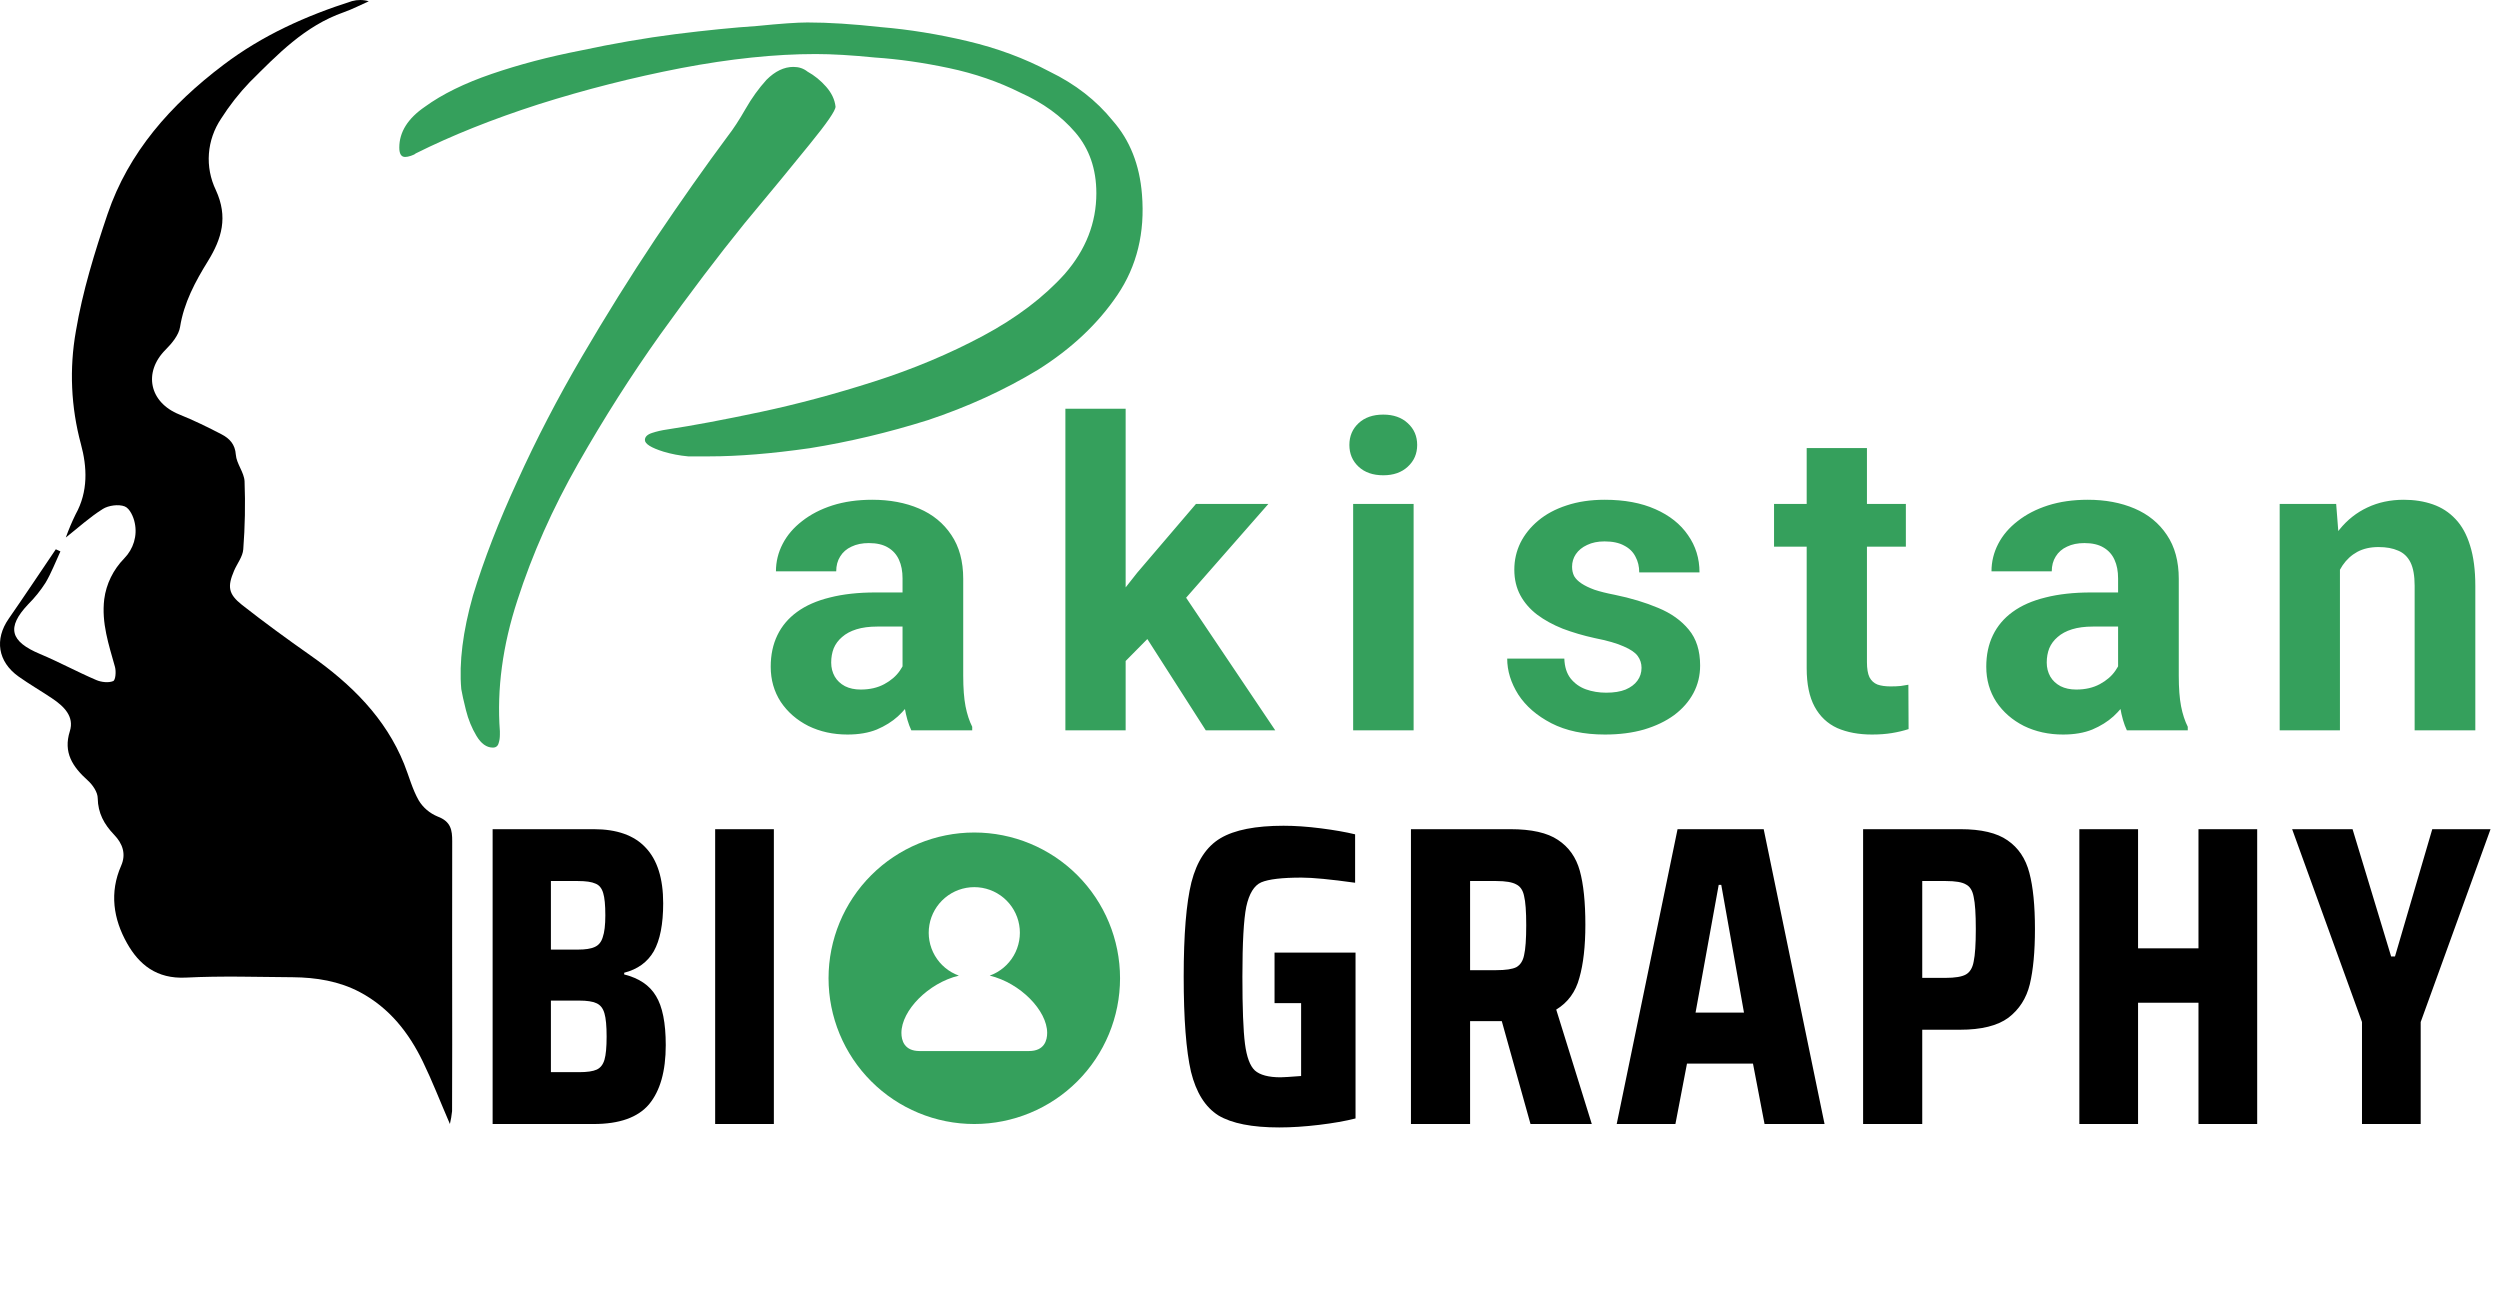 <svg width="1012" height="531" viewBox="0 0 1012 531" fill="none" xmlns="http://www.w3.org/2000/svg">
<path d="M365.349 274.979V234.152C365.349 231.216 364.869 228.703 363.909 226.614C362.949 224.468 361.452 222.802 359.419 221.616C357.443 220.43 354.874 219.838 351.711 219.838C349.001 219.838 346.657 220.318 344.681 221.278C342.705 222.181 341.18 223.508 340.107 225.259C339.034 226.953 338.498 228.957 338.498 231.272H314.103C314.103 227.376 315.007 223.677 316.814 220.176C318.621 216.675 321.247 213.598 324.691 210.944C328.136 208.233 332.23 206.116 336.973 204.591C341.773 203.066 347.137 202.304 353.067 202.304C360.182 202.304 366.506 203.49 372.04 205.862C377.574 208.233 381.922 211.791 385.084 216.534C388.303 221.278 389.912 227.207 389.912 234.322V273.539C389.912 278.565 390.223 282.687 390.844 285.906C391.465 289.068 392.369 291.835 393.554 294.206V295.646H368.906C367.72 293.162 366.817 290.056 366.196 286.329C365.631 282.546 365.349 278.762 365.349 274.979ZM368.567 239.827L368.737 253.634H355.1C351.881 253.634 349.086 254.001 346.714 254.735C344.342 255.469 342.394 256.514 340.869 257.869C339.345 259.168 338.215 260.692 337.481 262.443C336.804 264.193 336.465 266.113 336.465 268.203C336.465 270.292 336.945 272.184 337.905 273.878C338.865 275.515 340.248 276.814 342.055 277.774C343.862 278.678 345.98 279.129 348.408 279.129C352.078 279.129 355.269 278.395 357.979 276.927C360.69 275.459 362.779 273.652 364.247 271.506C365.772 269.36 366.563 267.327 366.619 265.408L373.056 275.741C372.153 278.056 370.911 280.456 369.33 282.941C367.805 285.426 365.857 287.769 363.485 289.971C361.113 292.117 358.262 293.896 354.93 295.308C351.598 296.663 347.646 297.34 343.072 297.34C337.255 297.34 331.976 296.183 327.232 293.868C322.545 291.496 318.819 288.249 316.052 284.127C313.341 279.948 311.986 275.205 311.986 269.897C311.986 265.097 312.889 260.834 314.696 257.107C316.503 253.38 319.157 250.246 322.658 247.705C326.216 245.107 330.649 243.159 335.957 241.86C341.265 240.505 347.42 239.827 354.422 239.827H368.567ZM455.662 165.459V295.646H431.267V165.459H455.662ZM513.429 203.998L473.619 249.399L452.274 270.998L443.38 253.38L460.32 231.865L484.122 203.998H513.429ZM488.103 295.646L460.998 253.295L477.854 238.557L516.224 295.646H488.103ZM572.233 203.998V295.646H547.754V203.998H572.233ZM546.229 180.112C546.229 176.555 547.472 173.618 549.956 171.303C552.441 168.988 555.772 167.83 559.951 167.83C564.073 167.83 567.377 168.988 569.861 171.303C572.402 173.618 573.673 176.555 573.673 180.112C573.673 183.67 572.402 186.606 569.861 188.921C567.377 191.236 564.073 192.394 559.951 192.394C555.772 192.394 552.441 191.236 549.956 188.921C547.472 186.606 546.229 183.67 546.229 180.112ZM664.494 270.32C664.494 268.57 663.986 266.989 662.97 265.577C661.953 264.165 660.062 262.866 657.295 261.681C654.584 260.438 650.66 259.309 645.521 258.293C640.891 257.276 636.571 256.006 632.561 254.481C628.609 252.9 625.164 251.008 622.228 248.806C619.348 246.604 617.089 244.006 615.452 241.013C613.814 237.964 612.995 234.491 612.995 230.595C612.995 226.755 613.814 223.141 615.452 219.753C617.146 216.365 619.546 213.372 622.651 210.774C625.814 208.12 629.653 206.059 634.171 204.591C638.745 203.066 643.883 202.304 649.587 202.304C657.549 202.304 664.381 203.575 670.085 206.116C675.845 208.657 680.249 212.158 683.298 216.619C686.404 221.023 687.957 226.049 687.957 231.696H663.563C663.563 229.324 663.054 227.207 662.038 225.343C661.078 223.423 659.553 221.927 657.464 220.854C655.431 219.725 652.777 219.16 649.502 219.16C646.792 219.16 644.448 219.64 642.472 220.6C640.495 221.503 638.971 222.746 637.898 224.327C636.881 225.851 636.373 227.546 636.373 229.409C636.373 230.821 636.655 232.091 637.22 233.221C637.841 234.293 638.829 235.282 640.185 236.185C641.54 237.089 643.29 237.936 645.436 238.726C647.639 239.46 650.349 240.138 653.568 240.759C660.175 242.114 666.075 243.893 671.271 246.095C676.466 248.241 680.588 251.178 683.637 254.904C686.686 258.575 688.211 263.403 688.211 269.389C688.211 273.454 687.308 277.181 685.501 280.569C683.694 283.957 681.096 286.922 677.708 289.463C674.32 291.948 670.254 293.896 665.511 295.308C660.824 296.663 655.544 297.34 649.671 297.34C641.145 297.34 633.917 295.816 627.988 292.767C622.115 289.717 617.654 285.849 614.605 281.162C611.612 276.419 610.115 271.563 610.115 266.593H633.239C633.352 269.925 634.199 272.607 635.78 274.64C637.418 276.673 639.479 278.141 641.963 279.045C644.505 279.948 647.243 280.4 650.18 280.4C653.342 280.4 655.968 279.976 658.057 279.129C660.146 278.226 661.727 277.04 662.8 275.572C663.93 274.047 664.494 272.297 664.494 270.32ZM771.494 203.998V221.278H718.131V203.998H771.494ZM731.345 181.383H755.739V268.033C755.739 270.687 756.078 272.72 756.756 274.132C757.49 275.544 758.563 276.532 759.975 277.097C761.386 277.605 763.165 277.859 765.311 277.859C766.835 277.859 768.191 277.802 769.377 277.689C770.619 277.52 771.663 277.351 772.511 277.181L772.595 295.138C770.506 295.816 768.247 296.352 765.819 296.748C763.391 297.143 760.709 297.34 757.772 297.34C752.408 297.34 747.721 296.465 743.712 294.715C739.759 292.908 736.71 290.028 734.564 286.075C732.418 282.122 731.345 276.927 731.345 270.49V181.383ZM857.403 274.979V234.152C857.403 231.216 856.923 228.703 855.963 226.614C855.003 224.468 853.507 222.802 851.474 221.616C849.497 220.43 846.928 219.838 843.766 219.838C841.055 219.838 838.712 220.318 836.735 221.278C834.759 222.181 833.234 223.508 832.161 225.259C831.089 226.953 830.552 228.957 830.552 231.272H806.158C806.158 227.376 807.061 223.677 808.868 220.176C810.675 216.675 813.301 213.598 816.746 210.944C820.19 208.233 824.284 206.116 829.027 204.591C833.827 203.066 839.192 202.304 845.121 202.304C852.236 202.304 858.56 203.49 864.094 205.862C869.628 208.233 873.976 211.791 877.139 216.534C880.357 221.278 881.967 227.207 881.967 234.322V273.539C881.967 278.565 882.277 282.687 882.898 285.906C883.519 289.068 884.423 291.835 885.609 294.206V295.646H860.96C859.775 293.162 858.871 290.056 858.25 286.329C857.685 282.546 857.403 278.762 857.403 274.979ZM860.622 239.827L860.791 253.634H847.154C843.935 253.634 841.14 254.001 838.768 254.735C836.397 255.469 834.448 256.514 832.924 257.869C831.399 259.168 830.27 260.692 829.536 262.443C828.858 264.193 828.519 266.113 828.519 268.203C828.519 270.292 828.999 272.184 829.959 273.878C830.919 275.515 832.303 276.814 834.11 277.774C835.917 278.678 838.034 279.129 840.462 279.129C844.133 279.129 847.323 278.395 850.034 276.927C852.744 275.459 854.834 273.652 856.302 271.506C857.826 269.36 858.617 267.327 858.673 265.408L865.111 275.741C864.207 278.056 862.965 280.456 861.384 282.941C859.859 285.426 857.911 287.769 855.539 289.971C853.168 292.117 850.316 293.896 846.984 295.308C843.653 296.663 839.7 297.34 835.126 297.34C829.31 297.34 824.03 296.183 819.287 293.868C814.6 291.496 810.873 288.249 808.106 284.127C805.395 279.948 804.04 275.205 804.04 269.897C804.04 265.097 804.944 260.834 806.751 257.107C808.558 253.38 811.212 250.246 814.713 247.705C818.27 245.107 822.703 243.159 828.011 241.86C833.319 240.505 839.474 239.827 846.476 239.827H860.622ZM947.208 223.564V295.646H922.814V203.998H945.683L947.208 223.564ZM943.65 246.604H937.044C937.044 239.827 937.919 233.729 939.669 228.308C941.42 222.83 943.876 218.172 947.039 214.332C950.201 210.436 953.956 207.471 958.304 205.438C962.708 203.349 967.621 202.304 973.042 202.304C977.334 202.304 981.258 202.925 984.816 204.168C988.373 205.41 991.423 207.386 993.964 210.097C996.561 212.807 998.538 216.393 999.893 220.854C1001.3 225.315 1002.01 230.764 1002.01 237.202V295.646H977.447V237.117C977.447 233.051 976.882 229.889 975.753 227.63C974.623 225.371 972.957 223.79 970.755 222.887C968.609 221.927 965.955 221.447 962.793 221.447C959.518 221.447 956.666 222.096 954.238 223.395C951.867 224.694 949.89 226.501 948.309 228.816C946.784 231.075 945.627 233.729 944.836 236.778C944.046 239.827 943.65 243.103 943.65 246.604Z" fill="#35A05C"/>
<path d="M199.415 335.652H240.354C249.721 335.652 256.718 338.138 261.344 343.111C266.085 348.084 268.456 355.601 268.456 365.662C268.456 374.105 267.184 380.581 264.64 385.091C262.096 389.486 258.106 392.377 252.67 393.765V394.459C258.684 395.962 262.963 398.853 265.507 403.132C268.167 407.411 269.497 414.061 269.497 423.081C269.497 433.605 267.242 441.585 262.732 447.02C258.221 452.34 250.762 455 240.354 455H199.415V335.652ZM233.935 384.397C236.942 384.397 239.197 384.05 240.701 383.357C242.32 382.663 243.419 381.333 243.997 379.367C244.691 377.401 245.038 374.452 245.038 370.52C245.038 366.356 244.749 363.35 244.17 361.499C243.592 359.533 242.551 358.261 241.048 357.683C239.544 356.989 237.174 356.642 233.935 356.642H223.007V384.397H233.935ZM234.456 434.01C237.694 434.01 240.065 433.663 241.568 432.969C243.072 432.275 244.112 430.945 244.691 428.979C245.269 427.013 245.558 423.891 245.558 419.612C245.558 415.333 245.269 412.211 244.691 410.245C244.112 408.163 243.014 406.775 241.395 406.081C239.891 405.387 237.578 405.04 234.456 405.04H223.007V434.01H234.456ZM289.495 455V335.652H313.26V455H289.495Z" fill="black"/>
<path d="M515.935 406.081V385.612H548.721V452.745C544.674 453.786 539.759 454.653 533.976 455.347C528.194 456.041 522.817 456.388 517.844 456.388C506.857 456.388 498.646 454.769 493.211 451.531C487.891 448.177 484.19 442.279 482.109 433.837C480.143 425.279 479.16 412.442 479.16 395.326C479.16 378.326 480.2 365.605 482.282 357.162C484.479 348.605 488.411 342.649 494.078 339.295C499.745 335.941 508.245 334.264 519.578 334.264C524.204 334.264 529.235 334.611 534.67 335.305C540.106 335.999 544.732 336.808 548.548 337.734V357.336C538.602 355.948 531.374 355.254 526.864 355.254C519 355.254 513.565 355.89 510.558 357.162C507.667 358.435 505.643 361.73 504.486 367.05C503.446 372.254 502.925 381.68 502.925 395.326C502.925 408.047 503.272 417.126 503.966 422.561C504.66 427.881 505.99 431.466 507.956 433.316C510.037 435.166 513.507 436.092 518.364 436.092C519.405 436.092 522.18 435.918 526.691 435.571V406.081H515.935ZM619.55 455L607.928 413.367H595.091V455H571.152V335.652H611.397C619.955 335.652 626.374 337.098 630.653 339.989C635.047 342.88 637.996 347.043 639.5 352.479C641.003 357.914 641.755 365.2 641.755 374.336C641.755 383.01 640.945 390.18 639.326 395.846C637.823 401.513 634.7 405.792 629.959 408.683L644.357 455H619.55ZM605.673 392.724C609.489 392.724 612.207 392.319 613.826 391.51C615.445 390.584 616.486 388.965 616.948 386.652C617.527 384.224 617.816 380.176 617.816 374.509C617.816 368.958 617.527 365.026 616.948 362.713C616.486 360.401 615.445 358.839 613.826 358.03C612.207 357.105 609.489 356.642 605.673 356.642H595.091V392.724H605.673ZM714.29 455L709.606 430.541H682.892L678.208 455H654.443L679.075 335.652H713.943L738.576 455H714.29ZM696.769 358.203H695.729L686.361 409.898H705.963L696.769 358.203ZM754.184 335.652H793.562C802.004 335.652 808.365 337.155 812.644 340.162C817.039 343.169 819.988 347.564 821.491 353.346C822.994 359.013 823.746 366.588 823.746 376.071C823.746 385.207 823.052 392.666 821.664 398.448C820.277 404.115 817.385 408.625 812.991 411.979C808.596 415.217 802.062 416.836 793.389 416.836H778.123V455H754.184V335.652ZM787.491 395.846C791.423 395.846 794.198 395.384 795.817 394.459C797.436 393.533 798.477 391.799 798.94 389.255C799.518 386.595 799.807 382.2 799.807 376.071C799.807 369.941 799.518 365.605 798.94 363.06C798.477 360.516 797.436 358.839 795.817 358.03C794.314 357.105 791.596 356.642 787.664 356.642H778.123V395.846H787.491ZM889.944 455V405.908H865.485V455H841.719V335.652H865.485V383.877H889.944V335.652H913.71V455H889.944ZM956.133 455V413.714L927.857 335.652H952.316L967.929 387.173H969.49L984.582 335.652H1008.17L979.898 413.714V455H956.133Z" fill="black"/>
<g clip-path="url(#clip0_212_24)">
<path d="M394.394 455C378.747 455 363.74 448.784 352.675 437.719C341.61 426.655 335.394 411.648 335.394 396C335.394 380.352 341.61 365.345 352.675 354.281C363.74 343.216 378.747 337 394.394 337C410.042 337 425.049 343.216 436.114 354.281C447.178 365.345 453.394 380.352 453.394 396C453.394 411.648 447.178 426.655 436.114 437.719C425.049 448.784 410.042 455 394.394 455ZM400.641 394.931C404.728 393.46 408.166 390.594 410.349 386.838C412.531 383.082 413.319 378.677 412.572 374.397C411.826 370.118 409.593 366.239 406.268 363.444C402.943 360.648 398.738 359.116 394.394 359.116C390.05 359.116 385.845 360.648 382.52 363.444C379.195 366.239 376.963 370.118 376.216 374.397C375.47 378.677 376.257 383.082 378.44 386.838C380.622 390.594 384.06 393.46 388.148 394.931C375.743 397.925 364.894 409.091 364.894 418.125C364.894 421.038 365.964 425.463 372.269 425.463H416.519C422.825 425.463 423.894 421.038 423.894 418.125C423.894 409.098 413.053 397.918 400.641 394.931Z" fill="#35A05C"/>
</g>
<path d="M287.095 184.741C285.201 184.741 282.361 184.741 278.573 184.741C275.101 184.425 271.787 183.794 268.631 182.847C263.581 181.269 261.056 179.691 261.056 178.113C261.056 176.85 262.003 175.903 263.897 175.272C265.79 174.641 267.842 174.167 270.051 173.852C280.467 172.274 293.092 169.906 307.927 166.75C322.761 163.594 338.069 159.491 353.851 154.441C369.632 149.39 384.309 143.236 397.881 135.976C411.453 128.717 422.5 120.353 431.022 110.884C439.544 101.099 443.805 90.21 443.805 78.216C443.805 68.432 440.964 60.225 435.283 53.597C429.602 46.969 422.184 41.603 413.031 37.5C404.193 33.081 394.567 29.767 384.151 27.558C373.735 25.348 363.793 23.928 354.324 23.297C344.855 22.35 336.807 21.876 330.179 21.876C313.766 21.876 295.617 23.77 275.733 27.558C256.164 31.345 236.91 36.238 217.973 42.234C199.35 48.231 182.78 54.86 168.261 62.119C167.945 62.435 167.314 62.75 166.367 63.066C165.42 63.382 164.631 63.539 164 63.539C162.422 63.539 161.633 62.277 161.633 59.752C161.633 53.439 165.105 47.916 172.049 43.181C178.992 38.131 187.988 33.712 199.035 29.925C210.082 26.137 222.076 22.981 235.016 20.456C248.273 17.616 261.056 15.406 273.365 13.828C285.991 12.25 297.038 11.145 306.506 10.514C315.975 9.567 322.761 9.094 326.864 9.094C335.386 9.094 345.329 9.725 356.691 10.987C368.054 11.934 379.732 13.828 391.726 16.669C403.72 19.509 414.767 23.612 424.867 28.978C435.283 34.028 443.805 40.656 450.433 48.863C457.377 56.753 461.322 66.696 462.269 78.69C463.532 94.155 460.218 107.727 452.327 119.406C444.436 131.084 433.705 141.184 420.133 149.706C406.561 157.912 391.726 164.698 375.629 170.064C359.532 175.114 343.593 178.902 327.811 181.427C312.346 183.636 298.773 184.741 287.095 184.741ZM199.508 302.628C196.983 302.628 194.774 301.05 192.88 297.894C190.986 294.737 189.566 291.266 188.619 287.478C187.672 283.69 187.041 280.85 186.725 278.956C185.778 268.225 187.357 255.6 191.46 241.081C195.879 226.562 201.875 211.096 209.451 194.683C217.026 177.955 225.705 161.227 235.49 144.498C245.274 127.77 255.217 111.831 265.317 96.68C275.733 81.215 285.517 67.327 294.67 55.017C296.88 52.177 299.247 48.547 301.772 44.128C304.297 39.709 307.138 35.764 310.294 32.292C313.766 28.82 317.396 27.084 321.183 27.084C323.393 27.084 325.286 27.716 326.864 28.978C329.705 30.556 332.23 32.608 334.44 35.133C336.649 37.658 337.911 40.341 338.227 43.181C338.227 44.76 334.755 49.81 327.811 58.332C321.183 66.538 312.346 77.269 301.299 90.526C290.567 103.782 279.205 118.774 267.211 135.503C255.532 151.916 244.485 169.275 234.07 187.582C223.654 205.888 215.448 224.352 209.451 242.974C203.454 261.281 201.086 278.956 202.349 296V297.42C202.349 298.683 202.191 299.788 201.875 300.734C201.56 301.997 200.771 302.628 199.508 302.628Z" fill="#35A05C"/>
<g clip-path="url(#clip1_212_24)">
<path d="M182.123 455C178.074 445.605 174.944 437.516 171.151 429.707C165.521 418.124 157.733 408.027 145.662 401.603C137.286 397.167 127.981 395.661 118.463 395.581C104.062 395.47 89.619 395.009 75.25 395.731C63.371 396.334 56.288 390.432 51.449 381.86C45.862 371.984 44.27 361.284 49.034 350.454C51.171 345.646 49.569 341.421 46.225 337.938C42.112 333.652 39.665 329.125 39.559 323.163C39.559 320.694 37.55 317.743 35.531 315.927C29.356 310.366 25.553 304.615 28.267 296.003C30.158 290.051 25.906 285.916 21.034 282.664C16.558 279.653 11.858 276.953 7.488 273.841C-0.919 267.819 -2.265 258.786 3.525 250.455C9.988 241.151 16.248 231.716 22.594 222.351L24.453 223.204C22.477 227.46 20.81 231.886 18.417 235.921C16.404 239.068 14.037 242.003 11.356 244.674C2.585 253.988 4.048 259.659 16.238 264.748C23.951 267.99 31.311 272.004 38.992 275.287C41.001 276.15 43.939 276.491 45.808 275.708C46.802 275.297 47.047 271.804 46.545 269.977C44.035 260.944 41.033 252.221 42.197 242.546C42.997 236.388 45.824 230.619 50.284 226.045C52.142 224.139 53.496 221.85 54.239 219.362C54.981 216.874 55.09 214.257 54.557 211.722C54.087 209.233 52.517 205.78 50.466 204.987C48.02 204.033 43.896 204.586 41.599 206.041C36.258 209.403 31.578 213.689 26.643 217.584C27.787 214.384 29.113 211.244 30.617 208.179C35.755 198.955 35.275 189.038 32.754 179.764C28.718 164.817 28.027 149.246 30.724 134.035C33.416 117.976 38.298 102.167 43.543 86.65C52.004 61.758 68.926 42.487 90.548 26.177C106.22 14.333 123.73 6.424 142.489 0.452C144.709 -0.166 147.076 -0.145 149.283 0.512C145.918 2.008 142.649 3.734 139.177 4.948C123.249 10.539 112.331 22.082 101.114 33.223C96.747 37.791 92.861 42.745 89.512 48.017C86.64 52.298 84.942 57.18 84.569 62.228C84.196 67.276 85.16 72.332 87.376 76.944C92.375 87.844 89.822 96.516 84.171 105.7C79.021 114.031 74.449 122.543 72.889 132.369C72.366 135.651 69.599 138.983 67.025 141.563C57.901 150.707 60.433 162.882 72.569 167.77C78.423 170.128 84.106 172.909 89.662 175.799C92.963 177.516 95.174 179.874 95.463 184.06C95.73 187.723 98.838 191.216 98.999 194.86C99.348 204.022 99.173 213.196 98.475 222.341C98.272 225.352 95.986 228.122 94.747 231.043C92.033 237.427 92.364 240.428 97.952 244.854C106.915 251.88 116.187 258.655 125.567 265.239C142.222 276.923 156.088 290.653 163.588 309.272C165.564 314.18 166.878 319.389 169.485 323.976C171.225 326.899 173.933 329.207 177.198 330.551C182.539 332.558 183.063 336.041 183.052 340.487C182.977 367.899 183.052 395.3 183.052 422.701C183.052 431.734 183.052 440.768 182.999 449.801C182.818 451.549 182.525 453.285 182.123 455Z" fill="black"/>
</g>
<defs>
<clipPath id="clip0_212_24">
<rect width="118" height="118" fill="white" transform="translate(335.394 337)"/>
</clipPath>
<clipPath id="clip1_212_24">
<rect width="183.052" height="455" fill="white"/>
</clipPath>
</defs>
</svg>
